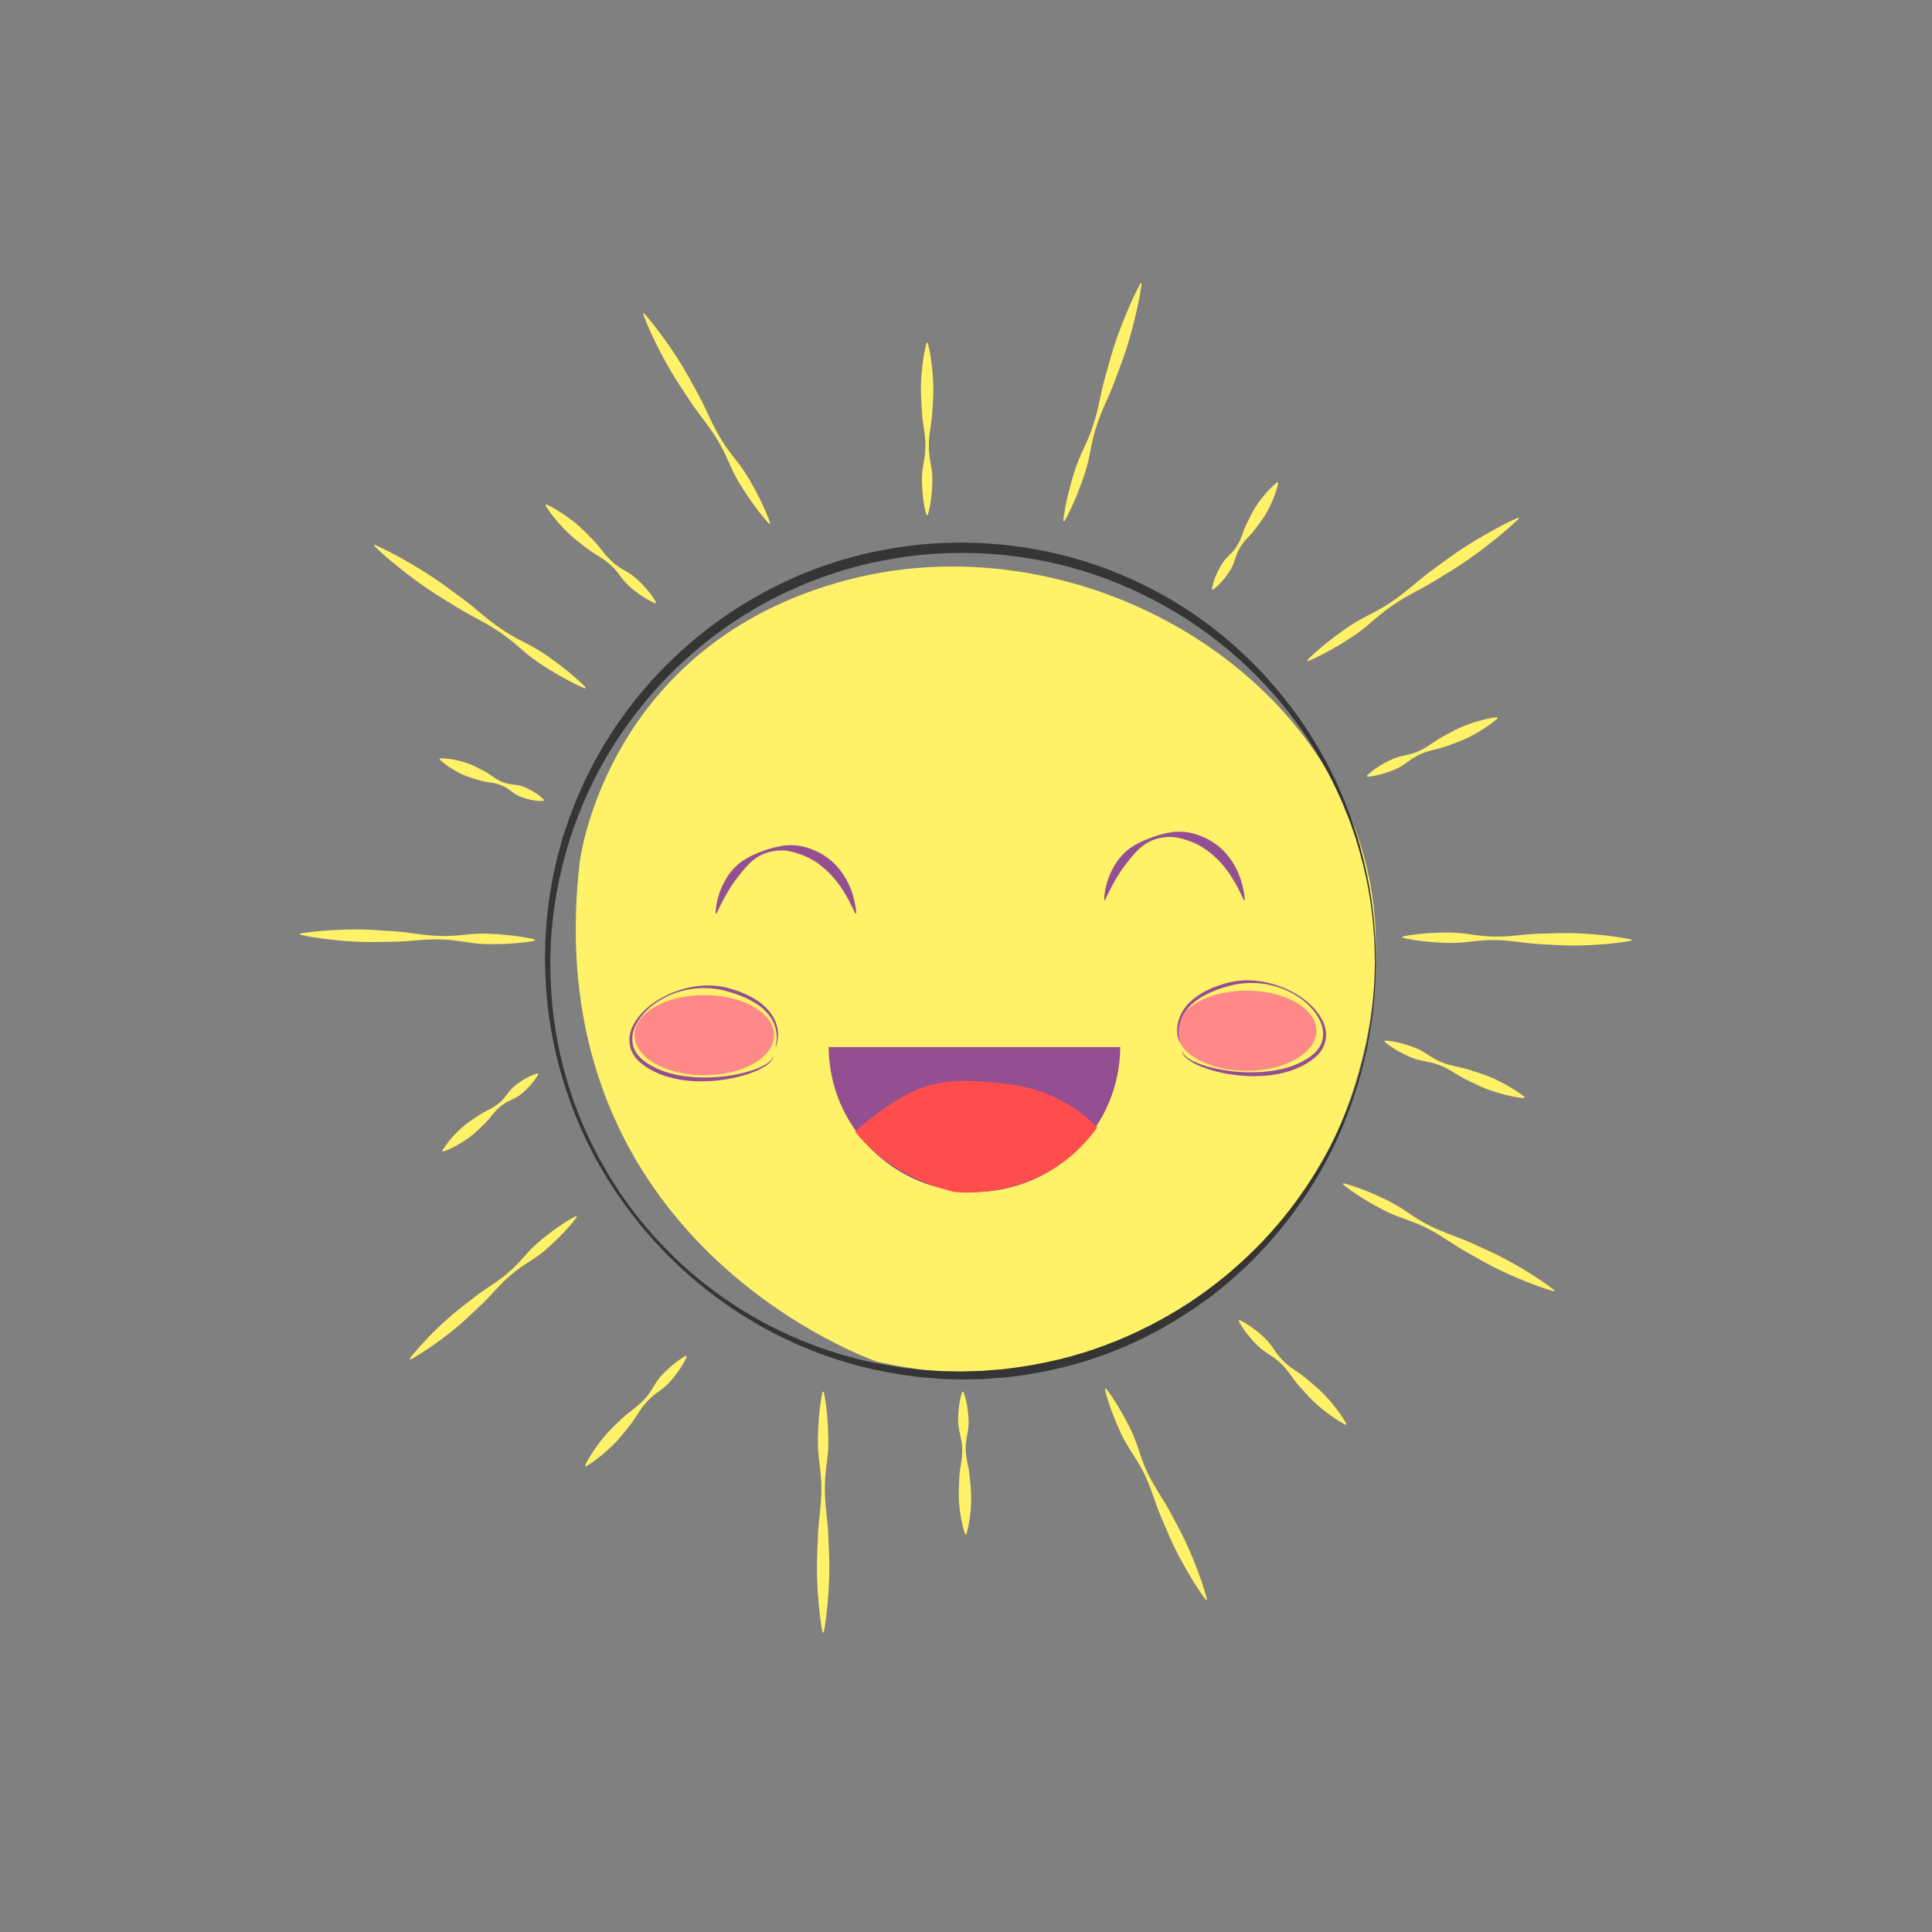 <?xml version="1.0" encoding="UTF-8" standalone="no"?>
<!-- Created with Inkscape (http://www.inkscape.org/) -->

<svg
   xmlns:dc="http://purl.org/dc/elements/1.1/"
   xmlns:cc="http://creativecommons.org/ns#"
   xmlns:rdf="http://www.w3.org/1999/02/22-rdf-syntax-ns#"
   xmlns:svg="http://www.w3.org/2000/svg"
   xmlns="http://www.w3.org/2000/svg"
   xmlns:sodipodi="http://sodipodi.sourceforge.net/DTD/sodipodi-0.dtd"
   xmlns:inkscape="http://www.inkscape.org/namespaces/inkscape"
   version="1.1"
   id="svg2"
   xml:space="preserve"
   width="1333.333"
   height="1333.333"
   viewBox="0 0 1333.333 1333.333"
   sodipodi:docname="sun.svg"
   inkscape:version="0.92.2 5c3e80d, 2017-08-06"><rect x="0" y="0" width="1333.333" height="1333.333" fill="#808080" stroke="none"/><defs
     id="defs6"><clipPath
       clipPathUnits="userSpaceOnUse"
       id="clipPath18"><path
         d="M 0,1000 H 1000 V 0 H 0 Z"
         id="path16"
         inkscape:connector-curvature="0" /></clipPath><clipPath
       clipPathUnits="userSpaceOnUse"
       id="clipPath66"><path
         d="M 0,1000 H 1000 V 0 H 0 Z"
         id="path64"
         inkscape:connector-curvature="0" /></clipPath></defs><sodipodi:namedview
     pagecolor="#ffffff"
     bordercolor="#666666"
     borderopacity="1"
     objecttolerance="10"
     gridtolerance="10"
     guidetolerance="10"
     inkscape:pageopacity="0"
     inkscape:pageshadow="2"
     inkscape:window-width="1920"
     inkscape:window-height="1029"
     id="namedview4"
     showgrid="false"
     inkscape:zoom="0.58423832"
     inkscape:cx="356.00573"
     inkscape:cy="666.66663"
     inkscape:window-x="0"
     inkscape:window-y="24"
     inkscape:window-maximized="1"
     inkscape:current-layer="g10" /><g
     id="g10"
     inkscape:groupmode="layer"
     inkscape:label="sun"
     transform="matrix(1.333,0,0,-1.333,0,1333.333)"><g
       id="g1017"
       transform="translate(16.463)"><g
         id="g12"><g
           clip-path="url(#clipPath18)"
           id="g14"><g
             transform="translate(283.709,554.151)"
             id="g20"><path
               inkscape:connector-curvature="0"
               id="path22"
               style="fill:#fff168;fill-opacity:1;fill-rule:nonzero;stroke:none"
               d="M 0,0 C 0,0 13.474,113.046 138.588,145.865 263.703,178.684 406.14,91.166 411.916,-34.643 417.689,-160.45 317.599,-295.375 153.987,-258.909 153.987,-258.909 -23.098,-198.739 0,0" /></g><g
             transform="translate(695.385,502.408)"
             id="g24"><path
               inkscape:connector-curvature="0"
               id="path26"
               style="fill:#353535;fill-opacity:1;fill-rule:nonzero;stroke:none"
               d="m 0,0 c 0,0 -0.037,1.312 -0.107,3.855 -0.036,1.273 -0.08,2.852 -0.131,4.729 -0.041,0.937 -0.024,1.953 -0.116,3.035 -0.085,1.083 -0.175,2.239 -0.273,3.466 -0.66,9.804 -2.273,24.266 -7.348,41.941 -0.644,2.203 -1.306,4.465 -1.986,6.785 -0.791,2.284 -1.6,4.626 -2.428,7.022 -0.787,2.412 -1.808,4.8 -2.804,7.257 -1.016,2.449 -1.961,4.989 -3.182,7.472 -4.475,10.109 -10.25,20.624 -17.365,31.206 -7.112,10.582 -15.655,21.187 -25.715,31.315 -10.061,10.12 -21.635,19.773 -34.703,28.343 -13.09,8.525 -27.623,16.023 -43.379,21.903 -15.748,5.898 -32.779,9.931 -50.52,11.96 -2.216,0.326 -4.436,0.437 -6.663,0.608 -2.232,0.157 -4.455,0.348 -6.712,0.479 -2.289,0.052 -4.586,0.105 -6.891,0.157 -1.151,0.027 -2.305,0.053 -3.461,0.079 -0.205,0.002 -0.208,0.011 -0.365,0.004 l -0.428,-0.012 -0.857,-0.024 -1.716,-0.049 c -2.29,-0.058 -4.587,-0.117 -6.89,-0.176 -2.302,-0.084 -4.603,-0.324 -6.915,-0.479 -4.633,-0.245 -9.245,-0.953 -13.897,-1.52 -9.253,-1.452 -18.579,-3.254 -27.746,-6.003 -4.633,-1.205 -9.14,-2.89 -13.732,-4.382 -2.265,-0.832 -4.505,-1.747 -6.768,-2.619 l -3.391,-1.327 -3.329,-1.494 c -17.855,-7.802 -34.859,-18.349 -50.298,-31.169 -1.902,-1.637 -3.806,-3.277 -5.714,-4.918 -1.884,-1.667 -3.671,-3.448 -5.517,-5.17 -0.912,-0.872 -1.842,-1.727 -2.741,-2.615 l -2.626,-2.738 -2.63,-2.742 c -0.881,-0.912 -1.766,-1.821 -2.581,-2.794 -1.668,-1.913 -3.338,-3.829 -5.01,-5.747 -1.655,-1.932 -3.179,-3.977 -4.778,-5.963 -0.787,-1.004 -1.592,-1.994 -2.367,-3.009 l -2.232,-3.115 -2.24,-3.115 c -0.751,-1.037 -1.506,-2.072 -2.182,-3.161 -22.964,-33.974 -35.93,-75.43 -36.219,-117.276 0.061,-10.452 0.632,-20.911 2.085,-31.268 0.322,-2.594 0.85,-5.154 1.264,-7.734 l 0.662,-3.862 0.849,-3.824 c 0.593,-2.543 1.088,-5.109 1.759,-7.631 l 2.088,-7.543 c 0.329,-1.263 0.744,-2.5 1.166,-3.732 l 1.244,-3.707 1.243,-3.703 c 0.439,-1.227 0.939,-2.43 1.405,-3.645 0.967,-2.416 1.855,-4.863 2.885,-7.25 1.065,-2.371 2.129,-4.74 3.193,-7.109 0.509,-1.196 1.095,-2.354 1.692,-3.504 l 1.764,-3.467 1.763,-3.465 c 0.614,-1.14 1.278,-2.254 1.913,-3.381 1.303,-2.236 2.527,-4.517 3.892,-6.711 1.389,-2.179 2.776,-4.357 4.163,-6.531 0.673,-1.101 1.423,-2.15 2.171,-3.199 l 2.231,-3.154 2.237,-3.145 c 0.779,-1.023 1.588,-2.021 2.379,-3.033 1.609,-2.002 3.141,-4.065 4.805,-6.012 1.682,-1.933 3.361,-3.865 5.038,-5.795 6.897,-7.541 14.15,-14.709 21.973,-21.117 15.561,-12.904 32.769,-23.394 50.767,-31.146 l 3.357,-1.483 3.418,-1.316 c 2.281,-0.865 4.539,-1.772 6.822,-2.596 4.624,-1.478 9.166,-3.141 13.834,-4.311 9.235,-2.687 18.619,-4.423 27.919,-5.806 4.674,-0.531 9.318,-1.203 13.939,-1.41 2.316,-0.137 4.596,-0.358 6.92,-0.426 2.332,-0.041 4.658,-0.082 6.977,-0.125 1.135,-0.016 2.373,-0.065 3.417,-0.055 1.144,0.035 2.287,0.069 3.427,0.104 2.282,0.068 4.556,0.135 6.823,0.203 2.262,0.146 4.513,0.355 6.76,0.527 2.244,0.19 4.486,0.319 6.699,0.66 17.764,2.125 34.805,6.211 50.553,12.161 15.758,5.927 30.281,13.466 43.367,22.013 13.055,8.604 24.633,18.26 34.688,28.393 10.058,10.138 18.588,20.758 25.701,31.342 7.115,10.584 12.89,21.103 17.363,31.214 1.223,2.485 2.166,5.026 3.182,7.475 0.996,2.457 2.015,4.846 2.804,7.258 0.829,2.396 1.637,4.74 2.424,7.025 0.68,2.321 1.342,4.582 1.987,6.785 5.07,17.678 6.671,32.151 7.326,41.946 0.095,1.226 0.185,2.383 0.269,3.465 0.09,1.082 0.075,2.099 0.114,3.037 0.05,1.879 0.093,3.461 0.127,4.734 C -0.035,-1.309 0,0.006 0,0.006 Z m 0.5,-0.007 c 0,0 -0.031,-1.314 -0.092,-3.862 -0.029,-1.273 -0.066,-2.853 -0.111,-4.734 -0.035,-0.939 -0.016,-1.953 -0.102,-3.041 -0.08,-1.086 -0.166,-2.246 -0.257,-3.477 -0.625,-9.845 -2.215,-24.326 -7.034,-42.148 -0.621,-2.221 -1.258,-4.502 -1.912,-6.842 -0.763,-2.305 -1.547,-4.668 -2.349,-7.086 -0.741,-2.441 -1.711,-4.863 -2.661,-7.355 -0.968,-2.485 -1.865,-5.065 -3.041,-7.588 -4.283,-10.274 -9.875,-20.998 -16.832,-31.844 -6.961,-10.836 -15.338,-21.781 -25.31,-32.287 -4.961,-5.277 -10.383,-10.373 -16.133,-15.361 -1.398,-1.297 -2.937,-2.44 -4.424,-3.66 -1.504,-1.206 -3.015,-2.418 -4.535,-3.635 -1.549,-1.18 -3.158,-2.297 -4.748,-3.459 -1.607,-1.137 -3.178,-2.348 -4.842,-3.44 -6.637,-4.39 -13.533,-8.73 -20.922,-12.496 -1.841,-0.947 -3.695,-1.9 -5.554,-2.857 -1.905,-0.867 -3.817,-1.738 -5.739,-2.615 -3.804,-1.836 -7.816,-3.289 -11.797,-4.905 -1.978,-0.842 -4.052,-1.453 -6.093,-2.179 -2.053,-0.692 -4.102,-1.428 -6.19,-2.073 -2.101,-0.593 -4.213,-1.191 -6.33,-1.791 -1.06,-0.299 -2.121,-0.599 -3.185,-0.9 -1.071,-0.272 -2.155,-0.502 -3.235,-0.756 -2.162,-0.498 -4.332,-0.996 -6.511,-1.496 -2.182,-0.488 -4.405,-0.813 -6.618,-1.227 -1.107,-0.197 -2.218,-0.394 -3.332,-0.591 l -1.67,-0.297 -1.685,-0.213 c -2.25,-0.278 -4.508,-0.557 -6.774,-0.836 -2.261,-0.326 -4.552,-0.44 -6.843,-0.611 -2.293,-0.157 -4.591,-0.346 -6.899,-0.475 -2.313,-0.049 -4.632,-0.098 -6.958,-0.145 -1.163,-0.025 -2.328,-0.048 -3.495,-0.072 -1.267,0.004 -2.344,0.061 -3.528,0.088 -2.318,0.076 -4.642,0.15 -6.974,0.227 -2.338,0.105 -4.718,0.371 -7.084,0.55 -4.76,0.295 -9.456,1.055 -14.203,1.676 -9.439,1.565 -18.942,3.49 -28.272,6.375 -4.716,1.266 -9.299,3.029 -13.958,4.612 -2.3,0.875 -4.574,1.833 -6.869,2.75 l -3.439,1.392 -3.375,1.561 c -18.101,8.154 -35.237,19.115 -50.823,32.236 -1.917,1.678 -3.837,3.359 -5.76,5.043 -1.899,1.707 -3.697,3.531 -5.559,5.291 -0.921,0.889 -1.861,1.762 -2.769,2.668 l -2.652,2.791 -2.655,2.795 c -0.888,0.93 -1.782,1.855 -2.604,2.848 -6.901,7.654 -13.109,15.96 -18.973,24.533 -1.409,2.183 -2.818,4.371 -4.228,6.558 -1.386,2.203 -2.631,4.494 -3.955,6.742 -0.647,1.131 -1.321,2.25 -1.945,3.397 l -1.795,3.48 -1.796,3.487 c -0.608,1.158 -1.204,2.322 -1.724,3.523 -1.084,2.383 -2.169,4.766 -3.255,7.153 -1.05,2.4 -1.959,4.863 -2.946,7.294 -0.477,1.223 -0.987,2.434 -1.437,3.666 l -1.272,3.731 -1.273,3.732 c -0.433,1.241 -0.857,2.487 -1.196,3.758 l -2.207,7.584 c -0.712,2.535 -1.249,5.117 -1.883,7.678 l -0.911,3.85 -0.723,3.89 c -0.455,2.6 -1.024,5.182 -1.386,7.799 -1.614,10.447 -2.34,21.02 -2.548,31.602 l 0.136,7.923 c 0.041,1.317 0.005,2.623 0.109,3.95 l 0.269,3.975 0.271,3.975 0.135,1.989 c 0.053,0.661 0.149,1.315 0.222,1.973 l 0.939,7.887 c 0.323,2.627 0.855,5.223 1.273,7.836 l 0.667,3.914 0.856,3.875 c 0.597,2.576 1.098,5.177 1.774,7.733 l 2.108,7.645 c 0.33,1.281 0.747,2.534 1.171,3.785 l 1.25,3.759 1.25,3.757 c 0.442,1.243 0.945,2.463 1.414,3.696 0.973,2.451 1.868,4.934 2.905,7.356 1.073,2.407 2.145,4.811 3.216,7.215 0.515,1.212 1.104,2.387 1.706,3.557 l 1.779,3.519 1.779,3.517 c 0.619,1.157 1.288,2.287 1.929,3.432 1.315,2.27 2.551,4.586 3.928,6.814 1.402,2.213 2.803,4.424 4.203,6.633 0.68,1.119 1.438,2.183 2.193,3.25 l 2.253,3.204 2.257,3.198 c 0.783,1.041 1.599,2.058 2.396,3.088 1.621,2.039 3.167,4.136 4.845,6.12 1.696,1.969 3.39,3.937 5.082,5.902 0.828,0.999 1.727,1.933 2.62,2.871 l 2.67,2.818 2.668,2.814 c 0.913,0.914 1.858,1.793 2.785,2.691 1.875,1.771 3.693,3.601 5.609,5.318 1.94,1.69 3.877,3.378 5.811,5.064 15.708,13.205 33.047,24.108 51.293,32.213 l 3.402,1.549 3.466,1.383 c 2.313,0.908 4.605,1.859 6.922,2.725 4.692,1.57 9.311,3.309 14.062,4.541 9.398,2.824 18.958,4.683 28.444,6.177 4.769,0.586 9.498,1.311 14.246,1.568 2.369,0.161 4.728,0.407 7.088,0.495 2.361,0.059 4.715,0.118 7.061,0.176 l 1.76,0.04 0.878,0.02 0.438,0.01 c 0.133,0.007 0.418,-0.006 0.503,-0.007 1.155,-0.032 2.309,-0.064 3.461,-0.096 2.304,-0.064 4.601,-0.128 6.89,-0.192 2.314,-0.143 4.64,-0.35 6.947,-0.523 2.308,-0.189 4.621,-0.32 6.878,-0.662 2.27,-0.294 4.53,-0.587 6.782,-0.879 l 1.689,-0.22 1.672,-0.302 c 1.113,-0.202 2.225,-0.403 3.334,-0.604 2.215,-0.423 4.441,-0.755 6.623,-1.25 2.182,-0.509 4.353,-1.016 6.518,-1.521 1.08,-0.257 2.164,-0.493 3.236,-0.768 1.064,-0.304 2.125,-0.609 3.185,-0.912 2.12,-0.608 4.231,-1.213 6.332,-1.816 2.088,-0.651 4.137,-1.395 6.192,-2.092 2.041,-0.731 4.115,-1.348 6.096,-2.195 16.062,-6.177 30.828,-14.018 44,-22.984 1.662,-1.096 3.23,-2.31 4.837,-3.45 1.59,-1.164 3.198,-2.287 4.747,-3.468 1.517,-1.221 3.029,-2.434 4.531,-3.641 1.488,-1.224 3.025,-2.368 4.424,-3.665 5.748,-4.995 11.168,-10.098 16.127,-15.38 9.97,-10.517 18.335,-21.474 25.298,-32.313 6.955,-10.848 12.547,-21.576 16.83,-31.853 1.174,-2.525 2.071,-5.104 3.04,-7.59 0.949,-2.493 1.919,-4.914 2.66,-7.357 0.802,-2.419 1.584,-4.783 2.347,-7.089 0.655,-2.34 1.289,-4.62 1.911,-6.842 4.816,-17.825 6.394,-32.316 7.009,-42.153 0.09,-1.23 0.176,-2.39 0.256,-3.476 C 0.289,10.563 0.268,9.546 0.303,8.605 0.346,6.725 0.383,5.141 0.412,3.865 0.469,1.315 0.5,0 0.5,0 Z" /></g><g
             transform="translate(412.551,458.154)"
             id="g28"><path
               inkscape:connector-curvature="0"
               id="path30"
               style="fill:#934f92;fill-opacity:1;fill-rule:nonzero;stroke:none"
               d="m 0,0 c 0.271,-41.467 33.958,-75 75.487,-75 41.53,0 75.218,33.533 75.487,75 z" /></g><g
             transform="translate(551.539,416.486)"
             id="g32"><path
               inkscape:connector-curvature="0"
               id="path34"
               style="fill:#ff4d4d;fill-opacity:1;fill-rule:nonzero;stroke:none"
               d="M 0,0 C 0,0 -16,19.334 -47.334,22.668 -78.667,26 -92.667,26 -125.333,-2 c 0,0 15.999,-22.666 51.333,-31.332 0,0 46,-6 74,33.332" /></g><g
             transform="translate(665.076,466.615)"
             id="g36"><path
               inkscape:connector-curvature="0"
               id="path38"
               style="fill:#ff8989;fill-opacity:1;fill-rule:nonzero;stroke:none"
               d="m 0,0 c 0,-11.471 -16.186,-20.77 -36.152,-20.77 -19.969,0 -36.155,9.299 -36.155,20.77 0,11.471 16.186,20.77 36.155,20.77 C -16.186,20.77 0,11.471 0,0" /></g><g
             transform="translate(384.308,464.309)"
             id="g40"><path
               inkscape:connector-curvature="0"
               id="path42"
               style="fill:#ff8989;fill-opacity:1;fill-rule:nonzero;stroke:none"
               d="m 0,0 c 0,-11.471 -16.187,-20.77 -36.153,-20.77 -19.968,0 -36.155,9.299 -36.155,20.77 0,11.471 16.187,20.77 36.155,20.77 C -16.187,20.77 0,11.471 0,0" /></g><g
             transform="translate(354.063,527.433)"
             id="g44"><path
               inkscape:connector-curvature="0"
               id="path46"
               style="fill:#934f92;fill-opacity:1;fill-rule:nonzero;stroke:none"
               d="m 0,0 c 0,0 -0.082,1.742 0.445,4.704 0.261,1.481 0.676,3.266 1.333,5.265 0.663,1.995 1.573,4.207 2.823,6.504 1.262,2.283 2.823,4.698 4.912,6.896 2.077,2.206 4.712,4.116 7.601,5.651 2.896,1.538 5.981,2.776 9.16,3.844 0.803,0.249 1.597,0.538 2.421,0.733 0.816,0.229 1.633,0.48 2.473,0.63 0.832,0.188 1.666,0.419 2.517,0.532 0.863,0.133 1.656,0.355 2.62,0.417 3.544,0.266 7.099,-0.046 10.46,-1.04 3.355,-0.97 6.542,-2.407 9.368,-4.223 2.85,-1.779 5.299,-3.977 7.277,-6.31 1.998,-2.327 3.503,-4.794 4.737,-7.109 1.22,-2.331 2.068,-4.572 2.724,-6.57 0.629,-2.009 1.056,-3.783 1.315,-5.259 0.311,-1.462 0.396,-2.643 0.495,-3.433 0.074,-0.794 0.114,-1.217 0.114,-1.217 l -0.484,-0.127 c 0,0 -0.19,0.379 -0.546,1.089 -0.357,0.707 -0.806,1.762 -1.485,3.051 -0.347,0.642 -0.659,1.375 -1.083,2.135 -0.412,0.759 -0.858,1.578 -1.336,2.455 -1.017,1.706 -2.108,3.641 -3.53,5.568 -2.73,3.927 -6.429,7.999 -11.113,11.425 -1.157,0.882 -2.436,1.629 -3.731,2.39 -1.316,0.725 -2.702,1.364 -4.133,1.944 -2.866,1.094 -5.936,2.095 -9.073,2.493 -0.707,0.104 -1.572,0.053 -2.372,0.081 -0.816,0.019 -1.62,-0.071 -2.431,-0.13 C 29.866,32.216 28.264,31.922 26.735,31.425 23.652,30.501 20.889,28.826 18.62,26.827 16.341,24.823 14.521,22.567 12.811,20.469 11.112,18.355 9.557,16.304 8.249,14.292 6.928,12.291 5.809,10.373 4.854,8.637 3.894,6.902 3.103,5.348 2.46,4.051 1.186,1.452 0.49,-0.098 0.49,-0.098 Z" /></g><g
             transform="translate(555.217,534.407)"
             id="g48"><path
               inkscape:connector-curvature="0"
               id="path50"
               style="fill:#934f92;fill-opacity:1;fill-rule:nonzero;stroke:none"
               d="m 0,0 c 0,0 -0.082,1.742 0.445,4.704 0.262,1.481 0.676,3.266 1.334,5.265 0.662,1.995 1.573,4.207 2.823,6.504 1.261,2.283 2.822,4.698 4.912,6.896 2.076,2.206 4.711,4.116 7.601,5.651 2.895,1.538 5.981,2.776 9.16,3.844 0.803,0.249 1.596,0.538 2.42,0.733 0.817,0.229 1.633,0.48 2.473,0.63 0.832,0.188 1.666,0.419 2.518,0.532 0.863,0.133 1.656,0.355 2.619,0.417 3.545,0.266 7.099,-0.046 10.461,-1.04 3.355,-0.97 6.541,-2.407 9.367,-4.223 2.851,-1.779 5.299,-3.977 7.277,-6.31 1.998,-2.327 3.504,-4.794 4.738,-7.109 1.219,-2.331 2.067,-4.572 2.723,-6.57 0.629,-2.009 1.057,-3.783 1.315,-5.259 0.312,-1.462 0.396,-2.643 0.496,-3.433 0.074,-0.794 0.113,-1.217 0.113,-1.217 l -0.484,-0.127 c 0,0 -0.19,0.379 -0.545,1.089 -0.358,0.707 -0.807,1.762 -1.485,3.051 -0.347,0.642 -0.66,1.375 -1.084,2.135 -0.412,0.759 -0.857,1.578 -1.336,2.455 -1.017,1.706 -2.107,3.641 -3.529,5.568 -2.73,3.927 -6.43,7.999 -11.113,11.425 -1.158,0.882 -2.436,1.629 -3.731,2.39 -1.316,0.725 -2.703,1.364 -4.133,1.944 -2.867,1.094 -5.937,2.095 -9.074,2.493 -0.707,0.104 -1.572,0.053 -2.371,0.081 -0.816,0.019 -1.621,-0.071 -2.431,-0.13 -1.612,-0.173 -3.215,-0.467 -4.743,-0.964 -3.084,-0.924 -5.847,-2.599 -8.115,-4.598 -2.279,-2.004 -4.1,-4.26 -5.81,-6.358 C 11.113,18.355 9.557,16.304 8.25,14.292 6.928,12.291 5.809,10.373 4.855,8.637 3.895,6.902 3.104,5.348 2.461,4.051 1.186,1.452 0.49,-0.098 0.49,-0.098 Z" /></g><g
             transform="translate(594.24,460.964)"
             id="g52"><path
               inkscape:connector-curvature="0"
               id="path54"
               style="fill:#934f92;fill-opacity:1;fill-rule:nonzero;stroke:none"
               d="m 0,0 c 0,0 -0.327,0.698 -0.664,2.088 -0.327,1.386 -0.634,3.5 -0.348,6.188 0.275,2.677 1.345,5.92 3.572,8.993 2.193,3.092 5.516,5.915 9.536,8.165 4.03,2.252 8.689,4.061 13.795,5.293 l 0.948,0.226 0.996,0.168 c 0.666,0.108 1.338,0.219 2.013,0.329 0.674,0.081 1.354,0.117 2.037,0.179 0.681,0.062 1.367,0.113 2.059,0.104 2.766,0.122 5.586,-0.153 8.41,-0.558 5.638,-0.946 11.285,-2.833 16.519,-5.713 2.626,-1.419 5.153,-3.095 7.442,-5.084 2.315,-1.955 4.436,-4.194 6.136,-6.765 1.692,-2.555 3.013,-5.478 3.319,-8.634 0.324,-3.138 -0.427,-6.406 -2.091,-9.077 -1.635,-2.695 -4.102,-4.736 -6.554,-6.342 -2.492,-1.64 -5.181,-2.963 -7.863,-3.999 -5.422,-2.023 -10.959,-2.983 -16.199,-3.31 -5.247,-0.328 -10.215,-0.063 -14.742,0.537 -4.531,0.574 -8.633,1.468 -12.177,2.561 -3.547,1.077 -6.566,2.287 -8.903,3.589 -2.34,1.287 -4.02,2.62 -4.913,3.768 -0.9,1.157 -0.962,1.999 -0.999,1.974 l 0.195,0.045 c 0.037,0.021 0.156,-0.753 1.095,-1.774 0.924,-1.021 2.622,-2.207 4.984,-3.302 2.357,-1.103 5.354,-2.18 8.887,-3.053 3.531,-0.868 7.573,-1.647 12.029,-2.074 4.452,-0.447 9.308,-0.548 14.4,-0.192 2.54,0.226 5.145,0.523 7.766,1.036 2.616,0.524 5.253,1.217 7.857,2.137 2.603,0.961 5.114,2.143 7.509,3.656 2.417,1.519 4.61,3.325 6.141,5.69 1.541,2.33 2.287,5.158 2.086,8.002 -0.145,2.857 -1.241,5.661 -2.754,8.178 -1.53,2.522 -3.503,4.787 -5.699,6.786 -2.217,1.983 -4.681,3.668 -7.251,5.105 -2.58,1.416 -5.269,2.605 -8.031,3.447 -2.76,0.846 -5.557,1.432 -8.334,1.741 C 36.657,30.705 31.21,30.292 26.319,29.026 21.383,27.747 16.806,26.061 12.918,23.946 9.003,21.873 5.82,19.275 3.605,16.484 1.364,13.693 0.273,10.681 -0.182,8.155 -0.639,5.612 -0.481,3.537 -0.271,2.163 -0.067,0.777 0.187,0.072 0.187,0.072 Z" /></g><g
             transform="translate(385.025,458.369)"
             id="g56"><path
               inkscape:connector-curvature="0"
               id="path58"
               style="fill:#934f92;fill-opacity:1;fill-rule:nonzero;stroke:none"
               d="m 0,0 c 0,0 0.254,0.705 0.458,2.092 0.21,1.373 0.368,3.448 -0.09,5.991 -0.454,2.525 -1.545,5.538 -3.786,8.329 -2.215,2.791 -5.398,5.389 -9.312,7.462 -3.888,2.114 -8.466,3.801 -13.403,5.08 -4.889,1.266 -10.337,1.679 -15.889,1.082 -2.777,-0.309 -5.574,-0.894 -8.333,-1.74 -2.763,-0.843 -5.452,-2.032 -8.033,-3.447 -2.569,-1.438 -5.034,-3.123 -7.25,-5.106 -2.196,-1.999 -4.169,-4.264 -5.7,-6.786 -1.512,-2.518 -2.608,-5.321 -2.753,-8.178 -0.201,-2.844 0.544,-5.673 2.086,-8.003 1.53,-2.364 3.724,-4.171 6.141,-5.689 2.395,-1.513 4.907,-2.695 7.509,-3.656 2.605,-0.919 5.241,-1.614 7.857,-2.138 2.621,-0.513 5.226,-0.81 7.766,-1.035 5.092,-0.357 9.949,-0.255 14.4,0.192 4.456,0.427 8.497,1.205 12.029,2.073 3.533,0.873 6.53,1.951 8.887,3.054 2.361,1.095 4.061,2.28 4.984,3.302 0.939,1.02 1.058,1.795 1.095,1.773 l 0.195,-0.045 c -0.037,0.026 -0.099,-0.816 -0.999,-1.973 -0.893,-1.149 -2.573,-2.482 -4.913,-3.768 -2.337,-1.303 -5.355,-2.512 -8.903,-3.59 -3.544,-1.092 -7.646,-1.986 -12.177,-2.56 -4.527,-0.6 -9.495,-0.865 -14.743,-0.538 -5.238,0.328 -10.776,1.288 -16.198,3.31 -2.682,1.036 -5.371,2.36 -7.863,3.999 -2.452,1.607 -4.919,3.648 -6.553,6.343 -1.665,2.671 -2.416,5.94 -2.092,9.077 0.307,3.156 1.627,6.078 3.319,8.634 1.7,2.57 3.822,4.81 6.135,6.765 2.29,1.989 4.817,3.665 7.442,5.084 5.236,2.881 10.882,4.766 16.519,5.714 2.825,0.404 5.645,0.679 8.411,0.557 0.692,0.009 1.378,-0.042 2.06,-0.104 0.682,-0.062 1.362,-0.098 2.036,-0.179 0.675,-0.11 1.347,-0.22 2.014,-0.329 l 0.995,-0.168 0.948,-0.227 c 5.106,-1.231 9.765,-3.041 13.796,-5.293 4.019,-2.25 7.342,-5.072 9.535,-8.165 C -0.146,14.124 0.925,10.881 1.198,8.204 1.484,5.516 1.178,3.401 0.851,2.016 0.514,0.625 0.187,-0.072 0.187,-0.072 Z" /></g></g></g><g
         id="g60"><g
           clip-path="url(#clipPath66)"
           id="g62"><g
             transform="translate(264.966,585.568)"
             id="g68"><path
               inkscape:connector-curvature="0"
               id="path70"
               style="fill:#fff168;fill-opacity:1;fill-rule:nonzero;stroke:none"
               d="m 0,0 c 0,0 -1.017,-0.101 -2.677,0.017 -1.662,0.115 -3.954,0.484 -6.573,1.258 -1.301,0.407 -2.713,0.842 -4.106,1.552 -1.401,0.692 -2.748,1.745 -4.163,2.784 -1.409,1.053 -2.931,1.974 -4.608,2.586 -1.661,0.65 -3.454,1.049 -5.295,1.325 -1.841,0.278 -3.678,0.564 -5.399,1.066 -1.72,0.503 -3.416,0.991 -5.038,1.509 -3.254,1.016 -6.08,2.49 -8.457,3.868 -2.374,1.384 -4.263,2.764 -5.553,3.807 -1.292,1.041 -1.977,1.767 -1.977,1.767 l 0.222,0.556 c 0,0 0.998,0.052 2.65,-0.085 1.655,-0.134 3.974,-0.436 6.647,-1.073 2.671,-0.641 5.735,-1.522 8.791,-3.03 1.533,-0.743 3.097,-1.561 4.69,-2.382 1.592,-0.823 3.12,-1.883 4.644,-2.952 1.524,-1.07 3.098,-2.017 4.749,-2.692 1.636,-0.714 3.374,-1.096 5.12,-1.306 1.741,-0.222 3.443,-0.389 4.934,-0.855 C -9.9,7.274 -8.578,6.615 -7.355,6.012 -4.925,4.767 -3.01,3.454 -1.728,2.391 -0.443,1.331 0.223,0.557 0.223,0.557 Z" /></g><g
             transform="translate(260.454,513.239)"
             id="g72"><path
               inkscape:connector-curvature="0"
               id="path74"
               style="fill:#fff168;fill-opacity:1;fill-rule:nonzero;stroke:none"
               d="m 0,0 c 0,0 -1.911,-0.43 -5.247,-0.838 -3.336,-0.441 -8.096,-0.819 -13.8,-0.931 -2.851,-0.034 -5.94,-0.077 -9.201,0.148 -3.26,0.204 -6.69,0.769 -10.24,1.299 -3.55,0.529 -7.221,0.935 -10.961,0.966 -3.739,0.083 -7.545,-0.118 -11.354,-0.448 -3.808,-0.309 -7.617,-0.663 -11.361,-0.729 -3.742,-0.076 -7.426,-0.161 -10.99,-0.192 -7.128,-0.084 -13.766,0.403 -19.454,0.944 -2.842,0.304 -5.448,0.577 -7.756,0.906 -2.308,0.299 -4.319,0.629 -5.974,0.915 -3.311,0.57 -5.2,1.037 -5.2,1.037 l 0.016,0.599 c 0,0 1.909,0.371 5.245,0.773 1.667,0.201 3.692,0.429 6.013,0.611 2.321,0.211 4.937,0.353 7.792,0.513 5.707,0.252 12.362,0.403 19.476,-0.042 3.558,-0.212 7.233,-0.482 10.967,-0.748 3.735,-0.255 7.522,-0.802 11.309,-1.303 3.788,-0.522 7.578,-0.915 11.317,-1.022 3.736,-0.158 7.424,0.062 10.996,0.411 3.572,0.349 7.026,0.74 10.293,0.778 3.267,0.06 6.35,-0.139 9.196,-0.316 C -13.228,2.929 -8.492,2.312 -5.182,1.703 -1.872,1.126 0.016,0.6 0.016,0.6 Z" /></g><g
             transform="translate(262.189,444.076)"
             id="g76"><path
               inkscape:connector-curvature="0"
               id="path78"
               style="fill:#fff168;fill-opacity:1;fill-rule:nonzero;stroke:none"
               d="m 0,0 c 0,0 -0.472,-0.991 -1.499,-2.479 -1.023,-1.49 -2.626,-3.447 -4.774,-5.518 -1.087,-1.02 -2.261,-2.129 -3.672,-3.093 -1.399,-0.98 -3.095,-1.742 -4.814,-2.572 -1.729,-0.82 -3.402,-1.806 -4.882,-3.079 -1.506,-1.241 -2.859,-2.72 -4.128,-4.301 -1.269,-1.581 -2.544,-3.155 -3.95,-4.52 -1.406,-1.363 -2.785,-2.711 -4.151,-3.977 -2.717,-2.55 -5.611,-4.489 -8.169,-6.057 -2.561,-1.562 -4.85,-2.675 -6.505,-3.388 C -48.197,-39.7 -49.23,-40 -49.23,-40 l -0.378,0.465 c 0,0 0.504,0.95 1.544,2.422 1.037,1.473 2.594,3.486 4.648,5.674 2.058,2.182 4.549,4.618 7.601,6.755 1.518,1.079 3.121,2.152 4.743,3.249 1.623,1.097 3.425,2.023 5.232,2.942 1.808,0.919 3.532,1.94 5.055,3.16 1.549,1.187 2.856,2.624 4.013,4.147 1.165,1.514 2.258,3.018 3.503,4.186 1.232,1.185 2.559,2.106 3.779,2.962 2.468,1.679 4.712,2.847 6.38,3.544 1.666,0.7 2.732,0.959 2.732,0.959 z" /></g><g
             transform="translate(282.195,370.233)"
             id="g80"><path
               inkscape:connector-curvature="0"
               id="path82"
               style="fill:#fff168;fill-opacity:1;fill-rule:nonzero;stroke:none"
               d="m 0,0 c 0,0 -1.035,-1.518 -3.07,-3.91 -2.014,-2.418 -5.055,-5.681 -8.927,-9.337 -1.95,-1.812 -4.059,-3.778 -6.465,-5.653 -2.393,-1.891 -5.144,-3.62 -7.954,-5.45 -2.81,-1.83 -5.622,-3.827 -8.231,-6.147 -2.642,-2.281 -5.141,-4.815 -7.556,-7.445 -2.429,-2.616 -4.828,-5.266 -7.374,-7.659 -2.539,-2.402 -5.031,-4.772 -7.477,-7.027 -4.875,-4.528 -9.794,-8.324 -14.091,-11.485 -2.17,-1.555 -4.156,-2.984 -5.973,-4.185 -1.797,-1.223 -3.408,-2.237 -4.745,-3.062 -2.672,-1.65 -4.291,-2.486 -4.291,-2.486 l -0.39,0.455 c 0,0 1.073,1.472 3.112,3.861 1.02,1.195 2.268,2.633 3.753,4.22 1.465,1.613 3.18,3.357 5.049,5.263 3.78,3.763 8.284,8.044 13.505,12.169 2.602,2.072 5.326,4.173 8.088,6.315 2.754,2.15 5.74,4.115 8.696,6.115 2.969,1.984 5.855,4.066 8.513,6.329 2.692,2.223 5.096,4.696 7.334,7.193 2.238,2.497 4.367,4.951 6.602,7.027 2.221,2.091 4.487,3.875 6.575,5.525 4.206,3.267 7.895,5.772 10.593,7.394 2.676,1.645 4.333,2.435 4.333,2.435 z" /></g><g
             transform="translate(339.144,297.951)"
             id="g84"><path
               inkscape:connector-curvature="0"
               id="path86"
               style="fill:#fff168;fill-opacity:1;fill-rule:nonzero;stroke:none"
               d="m 0,0 c 0,0 -0.465,-1.213 -1.533,-3.103 -1.043,-1.912 -2.72,-4.472 -4.983,-7.314 -1.148,-1.405 -2.387,-2.933 -3.896,-4.365 -1.495,-1.447 -3.328,-2.736 -5.184,-4.106 -1.866,-1.361 -3.663,-2.887 -5.232,-4.675 -1.6,-1.76 -3.016,-3.74 -4.337,-5.807 -1.321,-2.067 -2.648,-4.128 -4.13,-5.996 -1.483,-1.867 -2.936,-3.711 -4.379,-5.46 -2.87,-3.515 -5.966,-6.412 -8.71,-8.812 -1.377,-1.196 -2.68,-2.254 -3.868,-3.161 -1.173,-0.922 -2.247,-1.678 -3.141,-2.291 -1.789,-1.227 -2.915,-1.834 -2.915,-1.834 l -0.441,0.406 c 0,0 0.509,1.173 1.581,3.059 0.536,0.942 1.199,2.076 2.018,3.323 0.804,1.261 1.748,2.649 2.823,4.121 2.16,2.937 4.785,6.266 8.045,9.422 1.622,1.586 3.336,3.189 5.072,4.824 1.736,1.634 3.677,3.131 5.626,4.622 1.948,1.491 3.802,3.068 5.42,4.811 1.649,1.714 3.019,3.633 4.218,5.607 1.208,1.966 2.338,3.902 3.653,5.512 1.3,1.625 2.717,2.988 4.021,4.251 2.641,2.495 5.051,4.382 6.868,5.583 1.793,1.223 2.963,1.789 2.963,1.789 z" /></g><g
             transform="translate(409.992,279.691)"
             id="g88"><path
               inkscape:connector-curvature="0"
               id="path90"
               style="fill:#fff168;fill-opacity:1;fill-rule:nonzero;stroke:none"
               d="m 0,0 c 0,0 0.479,-1.947 0.971,-5.354 0.525,-3.408 1.023,-8.276 1.28,-14.117 0.105,-2.921 0.227,-6.085 0.084,-9.431 -0.121,-3.347 -0.599,-6.876 -1.039,-10.527 -0.439,-3.651 -0.752,-7.424 -0.689,-11.257 0.013,-3.834 0.31,-7.727 0.736,-11.622 0.405,-3.894 0.856,-7.788 1.016,-11.622 0.171,-3.833 0.349,-7.605 0.47,-11.257 0.265,-7.301 -0.055,-14.116 -0.451,-19.958 -0.232,-2.919 -0.44,-5.597 -0.71,-7.97 -0.24,-2.373 -0.519,-4.442 -0.763,-6.146 C 0.419,-122.668 0,-124.615 0,-124.615 h -0.6 c 0,0 -0.419,1.947 -0.905,5.354 -0.244,1.704 -0.522,3.773 -0.763,6.146 -0.27,2.373 -0.478,5.051 -0.71,7.97 -0.396,5.842 -0.715,12.657 -0.45,19.958 0.121,3.652 0.298,7.424 0.47,11.257 0.16,3.834 0.61,7.728 1.016,11.622 0.425,3.895 0.723,7.788 0.735,11.622 0.063,3.833 -0.25,7.606 -0.689,11.257 -0.439,3.651 -0.917,7.18 -1.039,10.527 -0.142,3.346 -0.021,6.51 0.084,9.431 0.257,5.841 0.755,10.709 1.28,14.117 C -1.078,-1.947 -0.6,0 -0.6,0 Z" /></g><g
             transform="translate(482.3,279.697)"
             id="g92"><path
               inkscape:connector-curvature="0"
               id="path94"
               style="fill:#fff168;fill-opacity:1;fill-rule:nonzero;stroke:none"
               d="m 0,0 c 0,0 0.495,-1.144 1.044,-3.152 0.553,-2.009 1.121,-4.883 1.447,-8.339 0.141,-1.729 0.301,-3.601 0.2,-5.587 -0.08,-1.986 -0.514,-4.087 -0.908,-6.26 -0.409,-2.173 -0.652,-4.414 -0.55,-6.684 0.06,-2.272 0.403,-4.574 0.878,-6.873 0.475,-2.298 0.939,-4.597 1.16,-6.866 0.218,-2.267 0.442,-4.499 0.608,-6.66 0.355,-4.321 0.121,-8.367 -0.204,-11.837 -0.33,-3.47 -0.85,-6.366 -1.298,-8.395 -0.444,-2.03 -0.839,-3.193 -0.839,-3.193 l -0.6,-0.011 c 0,0 -0.442,1.144 -0.971,3.154 -0.532,2.009 -1.172,4.881 -1.646,8.334 -0.469,3.453 -0.872,7.485 -0.697,11.817 0.076,2.166 0.207,4.406 0.331,6.681 0.125,2.275 0.494,4.592 0.872,6.908 0.379,2.317 0.626,4.631 0.592,6.902 0.007,2.273 -0.329,4.502 -0.828,6.657 -0.485,2.154 -1.006,4.235 -1.169,6.216 -0.183,1.98 -0.101,3.858 -0.031,5.59 0.181,3.467 0.629,6.363 1.097,8.393 0.465,2.029 0.912,3.193 0.912,3.193 z" /></g><g
             transform="translate(556.116,281.36)"
             id="g96"><path
               inkscape:connector-curvature="0"
               id="path98"
               style="fill:#fff168;fill-opacity:1;fill-rule:nonzero;stroke:none"
               d="m 0,0 c 0,0 1.249,-1.5 3.123,-4.274 1.904,-2.76 4.397,-6.812 7.08,-11.822 1.321,-2.514 2.759,-5.235 4.035,-8.23 1.295,-2.986 2.346,-6.285 3.482,-9.676 1.136,-3.39 2.437,-6.832 4.103,-10.164 1.621,-3.355 3.524,-6.641 5.542,-9.87 2,-3.238 4.041,-6.457 5.795,-9.748 1.764,-3.286 3.507,-6.516 5.149,-9.664 3.304,-6.285 5.877,-12.397 7.971,-17.689 1.017,-2.66 1.953,-5.096 2.705,-7.293 0.781,-2.184 1.397,-4.118 1.893,-5.716 0.991,-3.197 1.431,-5.084 1.431,-5.084 l -0.541,-0.26 c 0,0 -1.196,1.526 -3.065,4.302 -0.934,1.389 -2.055,3.082 -3.267,5.058 -1.24,1.963 -2.551,4.221 -3.986,6.681 -2.81,4.948 -5.959,10.784 -8.784,17.299 -1.424,3.252 -2.847,6.635 -4.302,10.07 -1.465,3.429 -2.692,7.037 -3.962,10.626 -1.251,3.597 -2.617,7.139 -4.215,10.504 -1.551,3.387 -3.417,6.559 -5.346,9.569 -1.929,3.011 -3.842,5.898 -5.356,8.778 -1.533,2.873 -2.752,5.699 -3.882,8.304 -2.221,5.232 -3.815,9.713 -4.772,12.927 -0.986,3.199 -1.372,5.112 -1.372,5.112 z" /></g><g
             transform="translate(625.285,316.83)"
             id="g100"><path
               inkscape:connector-curvature="0"
               id="path102"
               style="fill:#fff168;fill-opacity:1;fill-rule:nonzero;stroke:none"
               d="m 0,0 c 0,0 1.199,-0.498 3.057,-1.617 1.88,-1.096 4.39,-2.843 7.166,-5.183 1.372,-1.185 2.862,-2.466 4.251,-4.014 1.402,-1.534 2.637,-3.401 3.954,-5.293 1.306,-1.904 2.781,-3.742 4.522,-5.359 1.713,-1.647 3.651,-3.117 5.678,-4.494 2.028,-1.377 4.05,-2.761 5.874,-4.293 1.823,-1.534 3.624,-3.036 5.33,-4.527 3.431,-2.965 6.236,-6.139 8.557,-8.948 1.155,-1.409 2.174,-2.74 3.048,-3.953 0.886,-1.197 1.612,-2.291 2.199,-3.202 1.176,-1.821 1.749,-2.963 1.749,-2.963 l -0.418,-0.429 c 0,0 -1.157,0.541 -3.011,1.664 -0.927,0.561 -2.041,1.256 -3.264,2.109 -1.236,0.838 -2.595,1.82 -4.037,2.935 -2.872,2.24 -6.124,4.956 -9.184,8.3 -1.538,1.664 -3.091,3.422 -4.675,5.202 -1.584,1.78 -3.025,3.761 -4.457,5.75 -1.435,1.988 -2.958,3.883 -4.653,5.548 -1.665,1.697 -3.544,3.119 -5.484,4.371 -1.929,1.262 -3.83,2.444 -5.402,3.803 -1.587,1.344 -2.908,2.798 -4.133,4.136 -2.417,2.708 -4.233,5.169 -5.382,7.018 -1.171,1.825 -1.703,3.009 -1.703,3.009 z" /></g><g
             transform="translate(679.06,387.652)"
             id="g104"><path
               inkscape:connector-curvature="0"
               id="path106"
               style="fill:#fff168;fill-opacity:1;fill-rule:nonzero;stroke:none"
               d="m 0,0 c 0,0 1.923,-0.438 5.133,-1.514 3.223,-1.047 7.716,-2.765 12.952,-5.132 2.607,-1.205 5.436,-2.502 8.305,-4.117 2.879,-1.595 5.756,-3.591 8.757,-5.605 3.001,-2.015 6.166,-3.971 9.556,-5.617 3.365,-1.694 6.913,-3.16 10.52,-4.51 3.596,-1.369 7.214,-2.698 10.646,-4.259 3.438,-1.551 6.824,-3.069 10.079,-4.584 6.521,-3.009 12.35,-6.322 17.29,-9.272 2.455,-1.505 4.708,-2.88 6.666,-4.176 1.972,-1.269 3.659,-2.437 5.042,-3.411 2.767,-1.949 4.284,-3.188 4.284,-3.188 l -0.271,-0.535 c 0,0 -1.896,0.492 -5.103,1.572 -1.603,0.54 -3.543,1.211 -5.732,2.051 -2.202,0.815 -4.643,1.819 -7.308,2.91 -5.299,2.242 -11.417,4.987 -17.697,8.468 -3.145,1.731 -6.372,3.566 -9.655,5.423 -3.287,1.846 -6.497,3.978 -9.728,6.071 -3.22,2.111 -6.5,4.107 -9.854,5.821 -3.331,1.76 -6.779,3.158 -10.178,4.389 -3.399,1.231 -6.709,2.372 -9.697,3.752 -2.998,1.36 -5.717,2.874 -8.229,4.267 -5.004,2.825 -9.046,5.432 -11.795,7.415 -2.764,1.954 -4.254,3.246 -4.254,3.246 z" /></g><g
             transform="translate(700.573,461.509)"
             id="g108"><path
               inkscape:connector-curvature="0"
               id="path110"
               style="fill:#fff168;fill-opacity:1;fill-rule:nonzero;stroke:none"
               d="m 0,0 c 0,0 1.31,-0.014 3.471,-0.356 2.174,-0.313 5.185,-0.993 8.671,-2.124 1.734,-0.588 3.616,-1.218 5.504,-2.135 1.896,-0.898 3.765,-2.168 5.718,-3.432 1.949,-1.277 4.03,-2.432 6.275,-3.279 2.228,-0.888 4.599,-1.527 7.018,-2.045 2.42,-0.518 4.836,-1.045 7.125,-1.784 2.288,-0.741 4.544,-1.46 6.708,-2.204 4.336,-1.467 8.171,-3.362 11.411,-5.1 1.619,-0.875 3.08,-1.729 4.36,-2.527 1.287,-0.78 2.383,-1.524 3.28,-2.15 1.795,-1.25 2.768,-2.094 2.768,-2.094 l -0.225,-0.557 c 0,0 -1.287,0.068 -3.446,0.417 -1.08,0.174 -2.385,0.4 -3.852,0.734 -1.475,0.315 -3.12,0.717 -4.891,1.212 -3.539,1.002 -7.613,2.305 -11.75,4.264 -2.073,0.968 -4.196,2.017 -6.356,3.075 -2.159,1.06 -4.263,2.359 -6.362,3.669 -2.101,1.308 -4.249,2.497 -6.469,3.407 -2.203,0.95 -4.501,1.567 -6.789,2.002 -2.284,0.449 -4.511,0.834 -6.498,1.506 -1.995,0.653 -3.786,1.508 -5.442,2.291 -3.292,1.608 -5.93,3.212 -7.71,4.497 -1.793,1.256 -2.744,2.156 -2.744,2.156 z" /></g><g
             transform="translate(709.697,515.376)"
             id="g112"><path
               inkscape:connector-curvature="0"
               id="path114"
               style="fill:#fff168;fill-opacity:1;fill-rule:nonzero;stroke:none"
               d="m 0,0 c 0,0 1.857,0.455 5.103,0.905 3.246,0.483 7.879,0.921 13.436,1.105 2.777,0.07 5.787,0.152 8.967,-0.031 3.18,-0.164 6.528,-0.685 9.993,-1.169 3.465,-0.485 7.047,-0.845 10.691,-0.828 3.645,-0.035 7.35,0.214 11.058,0.592 3.707,0.357 7.415,0.759 11.061,0.872 3.646,0.124 7.235,0.255 10.707,0.331 6.944,0.175 13.419,-0.228 18.966,-0.697 2.774,-0.268 5.316,-0.509 7.569,-0.808 2.252,-0.27 4.215,-0.574 5.832,-0.838 3.232,-0.529 5.078,-0.972 5.078,-0.972 l -0.008,-0.6 c 0,0 -1.856,-0.395 -5.101,-0.839 -1.623,-0.223 -3.594,-0.476 -5.853,-0.687 -2.259,-0.241 -4.807,-0.415 -7.586,-0.611 -5.559,-0.325 -12.041,-0.559 -18.978,-0.204 -3.469,0.166 -7.053,0.39 -10.695,0.608 -3.642,0.207 -7.338,0.706 -11.035,1.16 -3.696,0.474 -7.394,0.819 -11.038,0.878 -3.644,0.111 -7.233,-0.155 -10.71,-0.549 -3.477,-0.395 -6.837,-0.829 -10.02,-0.91 -3.183,-0.1 -6.189,0.06 -8.964,0.202 -5.55,0.328 -10.171,0.886 -13.404,1.453 -3.232,0.535 -5.077,1.037 -5.077,1.037 z" /></g><g
             transform="translate(691.211,598.663)"
             id="g116"><path
               inkscape:connector-curvature="0"
               id="path118"
               style="fill:#fff168;fill-opacity:1;fill-rule:nonzero;stroke:none"
               d="m 0,0 c 0,0 0.861,0.903 2.499,2.194 1.637,1.294 4.064,2.942 7.124,4.593 1.538,0.807 3.202,1.687 5.073,2.37 1.863,0.703 3.969,1.125 6.126,1.612 2.163,0.474 4.325,1.127 6.379,2.108 2.07,0.944 4.059,2.16 5.992,3.497 1.935,1.336 3.873,2.663 5.878,3.752 2.006,1.089 3.976,2.168 5.904,3.166 3.845,2.018 7.667,3.383 10.993,4.441 3.328,1.054 6.202,1.708 8.248,2.09 2.045,0.384 3.27,0.475 3.27,0.476 l 0.246,-0.548 c 0,0 -0.882,-0.855 -2.529,-2.127 C 63.559,26.348 61.16,24.635 58.161,22.848 55.16,21.066 51.601,19.118 47.538,17.584 45.511,16.807 43.396,16.052 41.249,15.276 39.103,14.501 36.822,13.935 34.539,13.377 32.255,12.82 30.025,12.142 27.944,11.222 25.846,10.34 23.921,9.158 22.13,7.857 20.333,6.568 18.617,5.274 16.854,4.35 15.101,3.406 13.338,2.747 11.713,2.133 8.445,0.944 5.601,0.225 3.546,-0.138 c -2.053,-0.366 -3.3,-0.409 -3.3,-0.41 z" /></g><g
             transform="translate(660.293,658.402)"
             id="g120"><path
               inkscape:connector-curvature="0"
               id="path122"
               style="fill:#fff168;fill-opacity:1;fill-rule:nonzero;stroke:none"
               d="m 0,0 c 0,0 1.438,1.55 4.149,3.978 2.694,2.454 6.681,5.751 11.658,9.425 2.501,1.818 5.207,3.794 8.22,5.659 3.001,1.882 6.363,3.578 9.809,5.377 3.446,1.8 6.929,3.776 10.253,6.1 3.353,2.282 6.6,4.836 9.775,7.496 3.187,2.644 6.348,5.325 9.618,7.729 3.264,2.414 6.472,4.797 9.604,7.06 6.252,4.547 12.404,8.321 17.747,11.453 2.69,1.539 5.153,2.953 7.385,4.136 2.215,1.207 4.184,2.202 5.813,3.01 3.26,1.616 5.201,2.423 5.201,2.423 l 0.336,-0.497 c 0,0 -1.472,-1.5 -4.186,-3.923 -1.358,-1.211 -3.015,-2.668 -4.96,-4.274 -1.929,-1.63 -4.159,-3.388 -6.59,-5.311 C 88.935,56.051 83.14,51.748 76.591,47.641 73.323,45.577 69.916,43.489 66.46,41.359 63.011,39.22 59.345,37.286 55.704,35.314 52.052,33.359 48.473,31.297 45.105,29.036 41.709,26.817 38.578,24.322 35.624,21.794 32.67,19.267 29.844,16.78 26.979,14.696 24.125,12.595 21.283,10.82 18.664,9.177 13.4,5.928 8.854,3.456 5.573,1.872 2.311,0.261 0.336,-0.497 0.336,-0.497 Z" /></g><g
             transform="translate(286.448,643.828)"
             id="g124"><path
               inkscape:connector-curvature="0"
               id="path126"
               style="fill:#fff168;fill-opacity:1;fill-rule:nonzero;stroke:none"
               d="m 0,0 c 0,0 -1.975,0.758 -5.237,2.369 -3.281,1.584 -7.827,4.056 -13.091,7.305 -2.619,1.643 -5.461,3.418 -8.314,5.519 -2.866,2.084 -5.691,4.571 -8.646,7.099 -2.954,2.527 -6.085,5.022 -9.481,7.241 -3.367,2.261 -6.947,4.323 -10.599,6.278 -3.64,1.972 -7.306,3.906 -10.756,6.045 -3.456,2.13 -6.862,4.218 -10.13,6.282 -6.549,4.107 -12.344,8.41 -17.242,12.2 -2.43,1.923 -4.66,3.682 -6.589,5.311 -1.946,1.606 -3.603,3.063 -4.96,4.274 -2.714,2.423 -4.186,3.923 -4.186,3.923 l 0.335,0.497 c 0,0 1.942,-0.807 5.201,-2.423 1.63,-0.808 3.599,-1.803 5.814,-3.01 2.232,-1.182 4.694,-2.597 7.384,-4.136 5.343,-3.132 11.496,-6.906 17.747,-11.453 3.133,-2.263 6.34,-4.646 9.604,-7.06 3.271,-2.404 6.432,-5.085 9.618,-7.729 3.175,-2.66 6.422,-5.214 9.776,-7.496 3.324,-2.324 6.806,-4.3 10.252,-6.1 3.447,-1.799 6.808,-3.495 9.81,-5.377 3.012,-1.865 5.718,-3.841 8.219,-5.659 4.976,-3.674 8.964,-6.971 11.657,-9.425 2.711,-2.428 4.15,-3.978 4.15,-3.978 z" /></g><g
             transform="translate(610.975,695.233)"
             id="g128"><path
               inkscape:connector-curvature="0"
               id="path130"
               style="fill:#fff168;fill-opacity:1;fill-rule:nonzero;stroke:none"
               d="m 0,0 c 0,0 0.127,1.111 0.619,2.89 0.49,1.781 1.379,4.209 2.749,6.938 0.703,1.353 1.459,2.822 2.489,4.235 1.013,1.424 2.379,2.744 3.746,4.137 1.378,1.386 2.651,2.912 3.645,4.644 1.03,1.711 1.836,3.595 2.529,5.549 0.694,1.953 1.396,3.901 2.289,5.695 0.896,1.793 1.769,3.562 2.657,5.248 1.757,3.383 3.881,6.246 5.805,8.635 1.93,2.386 3.747,4.247 5.091,5.506 1.34,1.261 2.227,1.908 2.227,1.908 l 0.511,-0.313 c 0,0 -0.171,-1.084 -0.681,-2.852 C 33.168,50.45 32.341,47.984 31.098,45.178 29.85,42.375 28.271,39.18 26.062,36.073 24.967,34.514 23.791,32.93 22.604,31.315 21.415,29.702 20.002,28.188 18.58,26.68 17.158,25.172 15.849,23.595 14.796,21.898 13.708,20.223 12.932,18.395 12.327,16.536 11.71,14.684 11.159,12.866 10.354,11.315 9.566,9.754 8.604,8.411 7.721,7.167 5.918,4.704 4.162,2.805 2.801,1.557 1.442,0.307 0.512,-0.312 0.512,-0.312 Z" /></g><g
             transform="translate(534.023,730.554)"
             id="g132"><path
               inkscape:connector-curvature="0"
               id="path134"
               style="fill:#fff168;fill-opacity:1;fill-rule:nonzero;stroke:none"
               d="m 0,0 c 0,0 0.17,2.071 0.795,5.588 0.595,3.528 1.684,8.49 3.314,14.338 0.837,2.918 1.738,6.08 2.948,9.342 1.189,3.267 2.776,6.605 4.367,10.075 1.589,3.47 3.098,7.099 4.267,10.905 1.219,3.79 2.187,7.728 3.032,11.706 0.865,3.971 1.686,7.957 2.764,11.792 1.068,3.839 2.11,7.62 3.166,11.263 2.092,7.293 4.583,13.926 6.835,19.572 1.158,2.813 2.215,5.393 3.235,7.653 0.989,2.27 1.919,4.227 2.697,5.834 1.557,3.215 2.58,5.009 2.58,5.009 l 0.57,-0.185 c 0,0 -0.226,-2.053 -0.857,-5.569 -0.316,-1.758 -0.714,-3.887 -1.248,-6.305 -0.504,-2.427 -1.166,-5.136 -1.883,-8.092 C 35.084,97.034 33.2,90.205 30.604,83.075 29.317,79.507 27.937,75.835 26.544,72.103 25.161,68.366 23.482,64.659 21.848,60.938 20.192,57.224 18.66,53.469 17.418,49.687 16.126,45.92 15.214,42.098 14.459,38.356 13.706,34.615 13.027,30.981 12.068,27.639 11.13,24.289 9.999,21.202 8.961,18.35 6.842,12.66 4.806,8.006 3.213,4.803 1.65,1.59 0.57,-0.186 0.57,-0.186 Z" /></g><g
             transform="translate(463.239,733.539)"
             id="g136"><path
               inkscape:connector-curvature="0"
               id="path138"
               style="fill:#fff168;fill-opacity:1;fill-rule:nonzero;stroke:none"
               d="m 0,0 c 0,0 -0.479,1.394 -0.971,3.834 -0.525,2.44 -1.023,5.926 -1.28,10.108 -0.105,2.092 -0.227,4.357 -0.084,6.753 0.121,2.397 0.599,4.924 1.039,7.538 0.439,2.614 0.753,5.315 0.689,8.06 -0.013,2.746 -0.31,5.534 -0.736,8.322 -0.426,2.789 -0.843,5.577 -1.016,8.322 -0.171,2.745 -0.349,5.446 -0.47,8.061 -0.265,5.228 0.055,10.107 0.451,14.29 0.205,2.091 0.449,4.008 0.71,5.708 0.24,1.699 0.519,3.18 0.763,4.4 C -0.419,87.836 0,89.23 0,89.23 h 0.6 c 0,0 0.419,-1.394 0.905,-3.834 0.244,-1.22 0.522,-2.701 0.763,-4.4 0.261,-1.7 0.504,-3.617 0.71,-5.708 0.396,-4.183 0.715,-9.062 0.45,-14.29 C 3.307,58.383 3.13,55.682 2.958,52.937 2.786,50.192 2.369,47.404 1.942,44.615 1.517,41.827 1.219,39.039 1.207,36.293 1.143,33.548 1.457,30.847 1.896,28.233 2.335,25.619 2.813,23.092 2.935,20.695 3.077,18.299 2.956,16.034 2.851,13.942 2.594,9.76 2.096,6.274 1.571,3.834 1.078,1.394 0.6,0 0.6,0 Z" /></g><g
             transform="translate(381.793,729.047)"
             id="g140"><path
               inkscape:connector-curvature="0"
               id="path142"
               style="fill:#fff168;fill-opacity:1;fill-rule:nonzero;stroke:none"
               d="m 0,0 c 0,0 -1.431,1.452 -3.639,4.169 -2.236,2.702 -5.215,6.69 -8.498,11.652 -1.621,2.492 -3.384,5.189 -5.016,8.181 -1.651,2.981 -3.092,6.305 -4.629,9.715 -1.537,3.41 -3.246,6.862 -5.311,10.172 -2.02,3.337 -4.316,6.58 -6.723,9.756 -2.389,3.188 -4.816,6.351 -6.963,9.612 -2.157,3.254 -4.287,6.453 -6.304,9.574 -4.056,6.232 -7.355,12.339 -10.077,17.637 -1.333,2.667 -2.558,5.109 -3.571,7.317 -1.038,2.194 -1.884,4.141 -2.568,5.753 -1.369,3.222 -2.032,5.136 -2.032,5.135 l 0.515,0.31 c 0,-0.001 1.379,-1.483 3.583,-4.203 1.102,-1.361 2.425,-3.021 3.876,-4.967 1.475,-1.93 3.057,-4.158 4.787,-6.585 3.402,-4.89 7.248,-10.669 10.849,-17.173 1.81,-3.246 3.636,-6.627 5.499,-10.059 1.872,-3.425 3.528,-7.054 5.222,-10.658 1.676,-3.616 3.463,-7.165 5.462,-10.514 1.955,-3.376 4.202,-6.504 6.492,-9.462 2.291,-2.957 4.551,-5.789 6.409,-8.645 1.877,-2.845 3.432,-5.666 4.872,-8.268 C -4.922,13.223 -2.797,8.721 -1.46,5.479 -0.096,2.254 0.514,0.31 0.515,0.31 Z" /></g><g
             transform="translate(322.8,687.93)"
             id="g144"><path
               inkscape:connector-curvature="0"
               id="path146"
               style="fill:#fff168;fill-opacity:1;fill-rule:nonzero;stroke:none"
               d="m 0,0 c 0,0 -1.208,0.437 -3.092,1.457 -1.906,0.997 -4.461,2.608 -7.3,4.796 -1.404,1.111 -2.931,2.31 -4.364,3.78 -1.448,1.454 -2.743,3.248 -4.118,5.064 -1.365,1.825 -2.895,3.579 -4.683,5.1 -1.759,1.553 -3.735,2.917 -5.798,4.186 -2.062,1.268 -4.119,2.544 -5.985,3.976 -1.865,1.434 -3.706,2.839 -5.455,4.236 -3.512,2.777 -6.412,5.791 -8.816,8.467 -1.198,1.343 -2.259,2.616 -3.169,3.777 -0.924,1.146 -1.683,2.197 -2.3,3.073 -1.232,1.752 -1.843,2.858 -1.843,2.858 l 0.4,0.447 c 0,0 1.168,-0.481 3.048,-1.506 0.94,-0.512 2.071,-1.147 3.315,-1.935 1.258,-0.772 2.643,-1.68 4.114,-2.717 2.932,-2.084 6.257,-4.622 9.416,-7.795 1.587,-1.577 3.192,-3.247 4.829,-4.936 1.636,-1.691 3.137,-3.589 4.633,-5.494 1.495,-1.904 3.076,-3.712 4.819,-5.283 1.714,-1.603 3.631,-2.923 5.6,-4.072 1.96,-1.159 3.891,-2.241 5.5,-3.513 1.624,-1.258 2.988,-2.637 4.252,-3.905 C -4.5,7.489 -2.607,5.134 -1.4,3.354 -0.171,1.598 0.399,0.448 0.399,0.448 Z" /></g></g></g></g></g></svg>